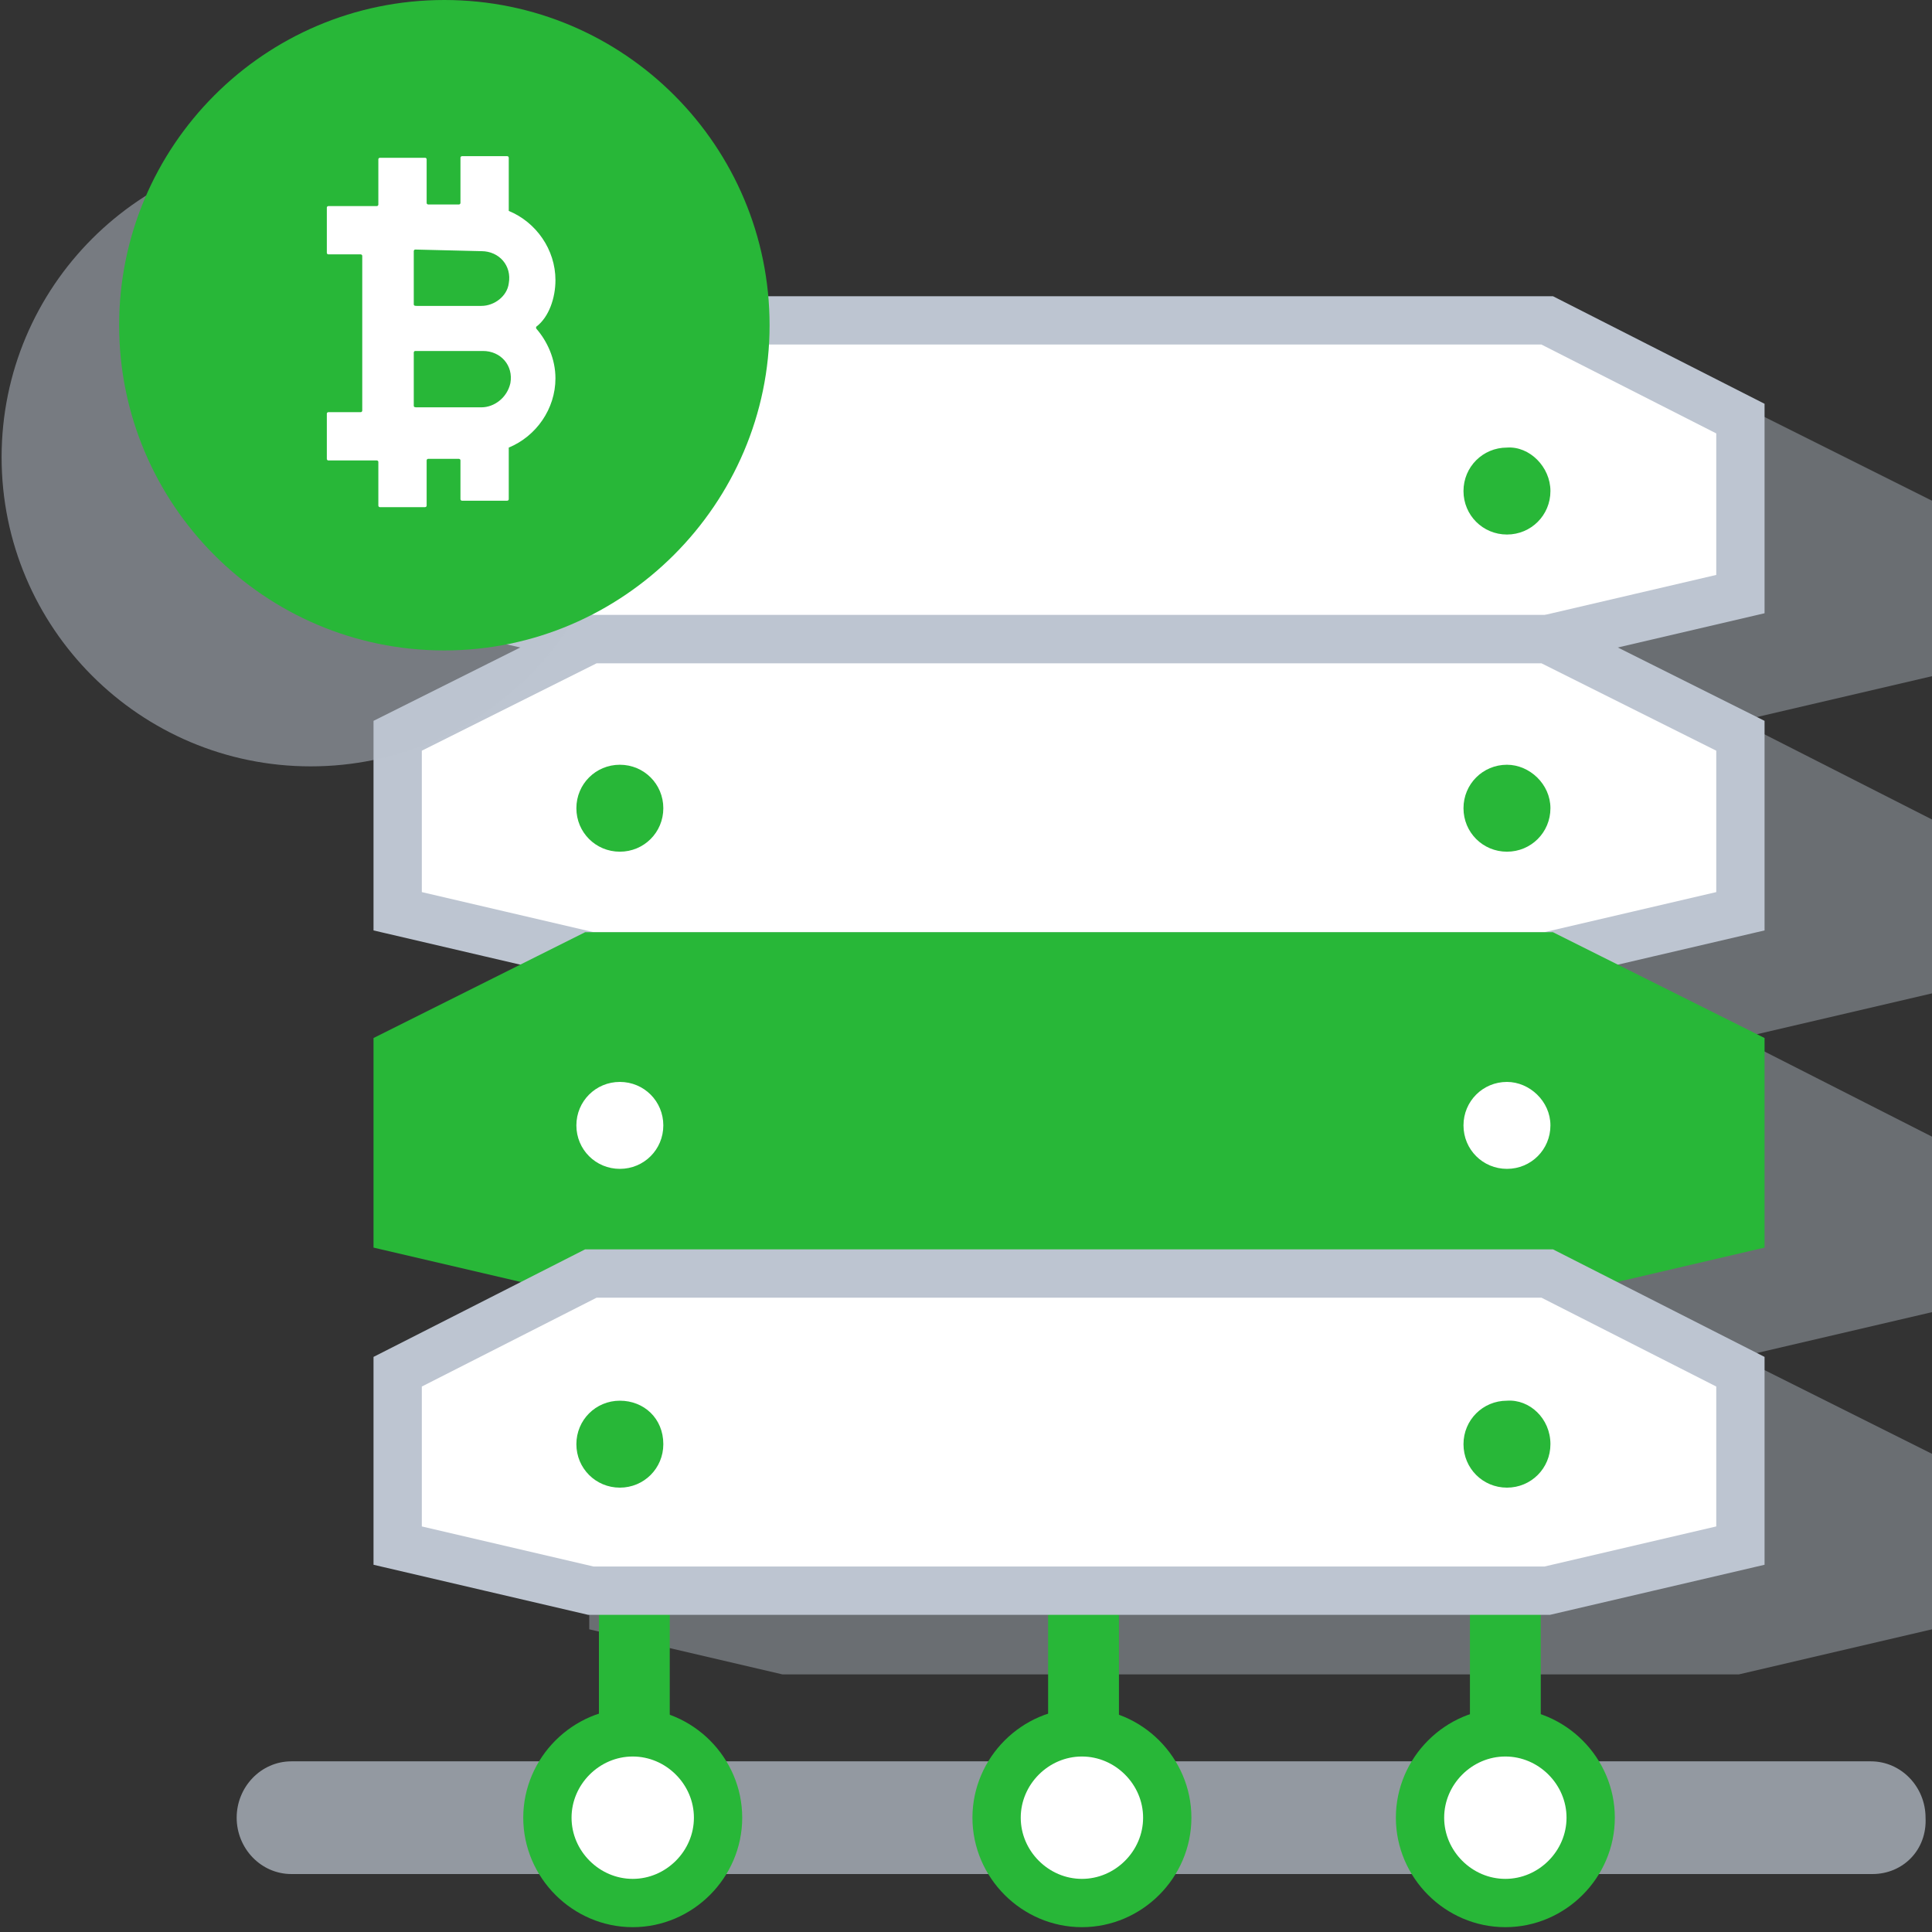 <?xml version="1.0" encoding="utf-8"?>
<!-- Generator: Adobe Illustrator 23.0.0, SVG Export Plug-In . SVG Version: 6.00 Build 0)  -->
<svg xmlns="http://www.w3.org/2000/svg" xmlns:xlink="http://www.w3.org/1999/xlink" x="0px" y="0px"
	 viewBox="0 0 120 120" style="enable-background:new 0 0 120 120;" xml:space="preserve">
<rect x="0" y="0" width="120" height="120" fill="#333333" stroke="none"/>
<style type="text/css">
	.icon-53-0{fill:#BDC5D1;}
	.icon-53-1{fill:#FFFFFF;stroke:#BDC5D1;}
	.icon-53-2{fill:#28b738;}
	.icon-53-3{fill:#FFFFFF;stroke:#28b738;}
	.icon-53-4{fill:#FFFFFF;}
	.icon-53-5{fill:#28b738;stroke:#28b738;}
</style>
<polygon class="icon-53-0 fill-gray-400" opacity=".4" points="108,25.1 99.4,25.1 57.1,25.1 48.6,25.1 36.6,31.1 36.6,33.5 36.6,36.4 36.6,42 48.6,44.8 36.6,50.9
	36.6,53.2 36.6,56.1 36.6,61.7 48.6,64.5 36.6,70.6 36.6,72.9 36.6,75.9 36.6,81.5 48.6,84.3 36.6,90.3 36.6,92.7 36.6,95.6
	36.6,101.2 48.6,104 57.1,104 99.4,104 108,104 120,101.2 120,95.6 120,92.7 120,90.3 108,84.3 120,81.5 120,75.9 120,72.9
	120,70.6 108,64.5 120,61.7 120,56.1 120,53.2 120,50.9 108,44.8 120,42 120,36.4 120,33.5 120,31.1 "/>
<polygon class="icon-53-1 fill-white stroke-gray-400" stroke-width="3" stroke-miterlimit="10" points="96.1,19.9 87.6,19.9 45.2,19.9 36.7,19.9 24.7,26 24.7,28.3 24.7,31.2 24.7,36.9 36.7,39.7 45.2,39.7
	87.6,39.7 96.1,39.7 108.1,36.9 108.1,31.2 108.1,28.3 108.1,26 "/>
<path class="icon-53-2 fill-primary" d="M39.4,114L39.4,114c-1.2,0-2.2-1.1-2.2-2.5v-11.1c0-1.4,1-2.5,2.2-2.5h0c1.2,0,2.2,1.1,2.2,2.5v11.1
	C41.6,112.9,40.7,114,39.4,114z"/>
<path class="icon-53-2 fill-primary" d="M67.3,114L67.3,114c-1.2,0-2.2-1.1-2.2-2.5v-11.1c0-1.4,1-2.5,2.2-2.5h0c1.2,0,2.2,1.1,2.2,2.5v11.1
	C69.5,112.9,68.5,114,67.3,114z"/>
<path class="icon-53-2 fill-primary" d="M93.5,114L93.5,114c-1.2,0-2.2-1.1-2.2-2.5v-11.1c0-1.4,1-2.5,2.2-2.5l0,0c1.2,0,2.2,1.1,2.2,2.5v11.1
	C95.8,112.9,94.8,114,93.5,114z"/>
<path class="icon-53-2 fill-primary" d="M41.2,30.5c0,1.5-1.2,2.7-2.7,2.7c-1.5,0-2.7-1.2-2.7-2.7c0-1.5,1.2-2.7,2.7-2.7C39.9,27.7,41.2,29,41.2,30.5z"
	/>
<path class="icon-53-2 fill-primary" d="M96.3,30.5c0,1.5-1.2,2.7-2.7,2.7c-1.5,0-2.7-1.2-2.7-2.7c0-1.5,1.2-2.7,2.7-2.7C95,27.7,96.3,29,96.3,30.5z"/>
<polygon class="icon-53-1 fill-white stroke-gray-400" stroke-width="3" stroke-miterlimit="10" points="96.1,39.7 87.6,39.7 45.2,39.7 36.7,39.7 24.7,45.7 24.7,48.1 24.7,51 24.7,56.6 36.7,59.4 45.2,59.4
	87.6,59.4 96.1,59.4 108.1,56.6 108.1,51 108.1,48.1 108.1,45.7 "/>
<path class="icon-53-2 fill-primary" d="M41.2,50.2c0,1.5-1.2,2.7-2.7,2.7s-2.7-1.2-2.7-2.7c0-1.5,1.2-2.7,2.7-2.7S41.2,48.7,41.2,50.2z"/>
<path class="icon-53-2 fill-primary" d="M96.3,50.2c0,1.5-1.2,2.7-2.7,2.7c-1.5,0-2.7-1.2-2.7-2.7c0-1.5,1.2-2.7,2.7-2.7C95,47.5,96.3,48.7,96.3,50.2z"
	/>
<polygon class="icon-53-5 fill-primary stroke-primary" stroke-width="3" stroke-miterlimit="10" points="96.1,59.4 87.6,59.4 45.2,59.4 36.7,59.4 24.7,65.4 24.7,67.8 24.7,70.7 24.7,76.3 36.7,79.1
	45.2,79.1 87.6,79.1 96.1,79.1 108.1,76.3 108.1,70.7 108.1,67.8 108.1,65.4 "/>
<path class="icon-53-4 fill-white" d="M41.2,69.9c0,1.5-1.2,2.7-2.7,2.7s-2.7-1.2-2.7-2.7c0-1.5,1.2-2.7,2.7-2.7S41.2,68.4,41.2,69.9z"/>
<path class="icon-53-4 fill-white" d="M96.3,69.9c0,1.5-1.2,2.7-2.7,2.7c-1.5,0-2.7-1.2-2.7-2.7c0-1.5,1.2-2.7,2.7-2.7C95,67.2,96.3,68.4,96.3,69.9z"
	/>
<polygon class="icon-53-1 fill-white stroke-gray-400" stroke-width="3" stroke-miterlimit="10" points="96.1,79.1 87.6,79.1 45.2,79.1 36.7,79.1 24.7,85.2 24.7,87.5 24.7,90.4 24.7,96 36.7,98.8 45.2,98.8
	87.6,98.8 96.1,98.8 108.1,96 108.1,90.4 108.1,87.5 108.1,85.2 "/>
<path class="icon-53-2 fill-primary" d="M41.2,89.7c0,1.5-1.2,2.7-2.7,2.7s-2.7-1.2-2.7-2.7c0-1.5,1.2-2.7,2.7-2.7S41.2,88.1,41.2,89.7z"/>
<path class="icon-53-2 fill-primary" d="M96.3,89.7c0,1.5-1.2,2.7-2.7,2.7c-1.5,0-2.7-1.2-2.7-2.7c0-1.5,1.2-2.7,2.7-2.7C95,86.9,96.3,88.1,96.3,89.7z"
	/>
<path class="icon-53-0 fill-gray-400" opacity=".7" d="M116.3,116.4H18.1c-1.9,0-3.4-1.6-3.4-3.5v0c0-1.9,1.5-3.5,3.4-3.5h98.1c1.9,0,3.4,1.6,3.4,3.5v0
	C119.7,114.9,118.2,116.4,116.3,116.4z"/>
<path class="icon-53-3 fill-white stroke-primary" stroke-width="3" stroke-miterlimit="10" d="M44.6,112.9c0,2.9-2.4,5.3-5.3,5.3s-5.3-2.4-5.3-5.3c0-2.9,2.4-5.3,5.3-5.3S44.6,110,44.6,112.9z"/>
<path class="icon-53-3 fill-white stroke-primary" stroke-width="3" stroke-miterlimit="10" d="M72.5,112.9c0,2.9-2.4,5.3-5.3,5.3c-2.9,0-5.3-2.4-5.3-5.3c0-2.9,2.4-5.3,5.3-5.3
	C70.1,107.6,72.5,110,72.5,112.9z"/>
<path class="icon-53-3 fill-white stroke-primary" stroke-width="3" stroke-miterlimit="10" d="M98.8,112.9c0,2.9-2.4,5.3-5.3,5.3c-2.9,0-5.3-2.4-5.3-5.3c0-2.9,2.4-5.3,5.3-5.3
	C96.4,107.6,98.8,110,98.8,112.9z"/>
<path class="icon-53-0 fill-gray-400" opacity=".5" d="M19.3,9.2c10.6,0,19.2,8.6,19.2,19.2s-8.6,19.2-19.2,19.2c-10.6,0-19.2-8.6-19.2-19.2S8.7,9.2,19.3,9.2z"/>
<path class="icon-53-2 fill-primary" d="M27.6,0c11.2,0,20.2,9.1,20.2,20.2s-9.1,20.2-20.2,20.2c-11.2,0-20.2-9.1-20.2-20.2S16.4,0,27.6,0z"/>
<path class="icon-53-4 fill-white" d="M34.5,17.4c0-1.9-1.2-3.6-2.9-4.3c0,0,0,0,0-0.1c0-0.2,0-2.8,0-3.2c0,0,0-0.1-0.1-0.1h-2.8c0,0-0.1,0-0.1,0.1
	v2.8c0,0,0,0.1-0.1,0.1h-1.9c0,0-0.1,0-0.1-0.1V9.9c0,0,0-0.1-0.1-0.1h-2.8c0,0-0.1,0-0.1,0.1v2.8c0,0,0,0.1-0.1,0.1h-3
	c0,0-0.1,0-0.1,0.1v2.8c0,0,0,0.1,0.1,0.1h2c0,0,0.1,0,0.1,0.1v9.6c0,0,0,0.1-0.1,0.1h-2c0,0-0.1,0-0.1,0.1v2.8c0,0,0,0.1,0.1,0.1h3
	c0,0,0.1,0,0.1,0.1v2.7c0,0,0,0.1,0.1,0.1h2.8c0,0,0.1,0,0.1-0.1v-2.8c0,0,0-0.1,0.1-0.1h1.9c0,0,0.1,0,0.1,0.1V31
	c0,0,0,0.1,0.1,0.1h2.8c0,0,0.1,0,0.1-0.1v-3.1v-0.1c1.7-0.7,2.9-2.4,2.9-4.3c0-1.2-0.5-2.3-1.2-3.1v-0.1
	C34.1,19.7,34.5,18.5,34.5,17.4z M29.9,15.6c1.1,0,1.9,0.9,1.7,2c-0.1,0.8-0.9,1.4-1.7,1.4h-4c-0.1,0-0.2,0-0.2-0.1v-3.3
	c0,0,0-0.1,0.1-0.1L29.9,15.6z M29.9,25.3h-4c-0.1,0-0.2,0-0.2-0.1v-3.3c0,0,0-0.1,0.1-0.1h4.2c1.1,0,1.9,0.9,1.7,2
	C31.5,24.7,30.7,25.3,29.9,25.3z"/>
</svg>
